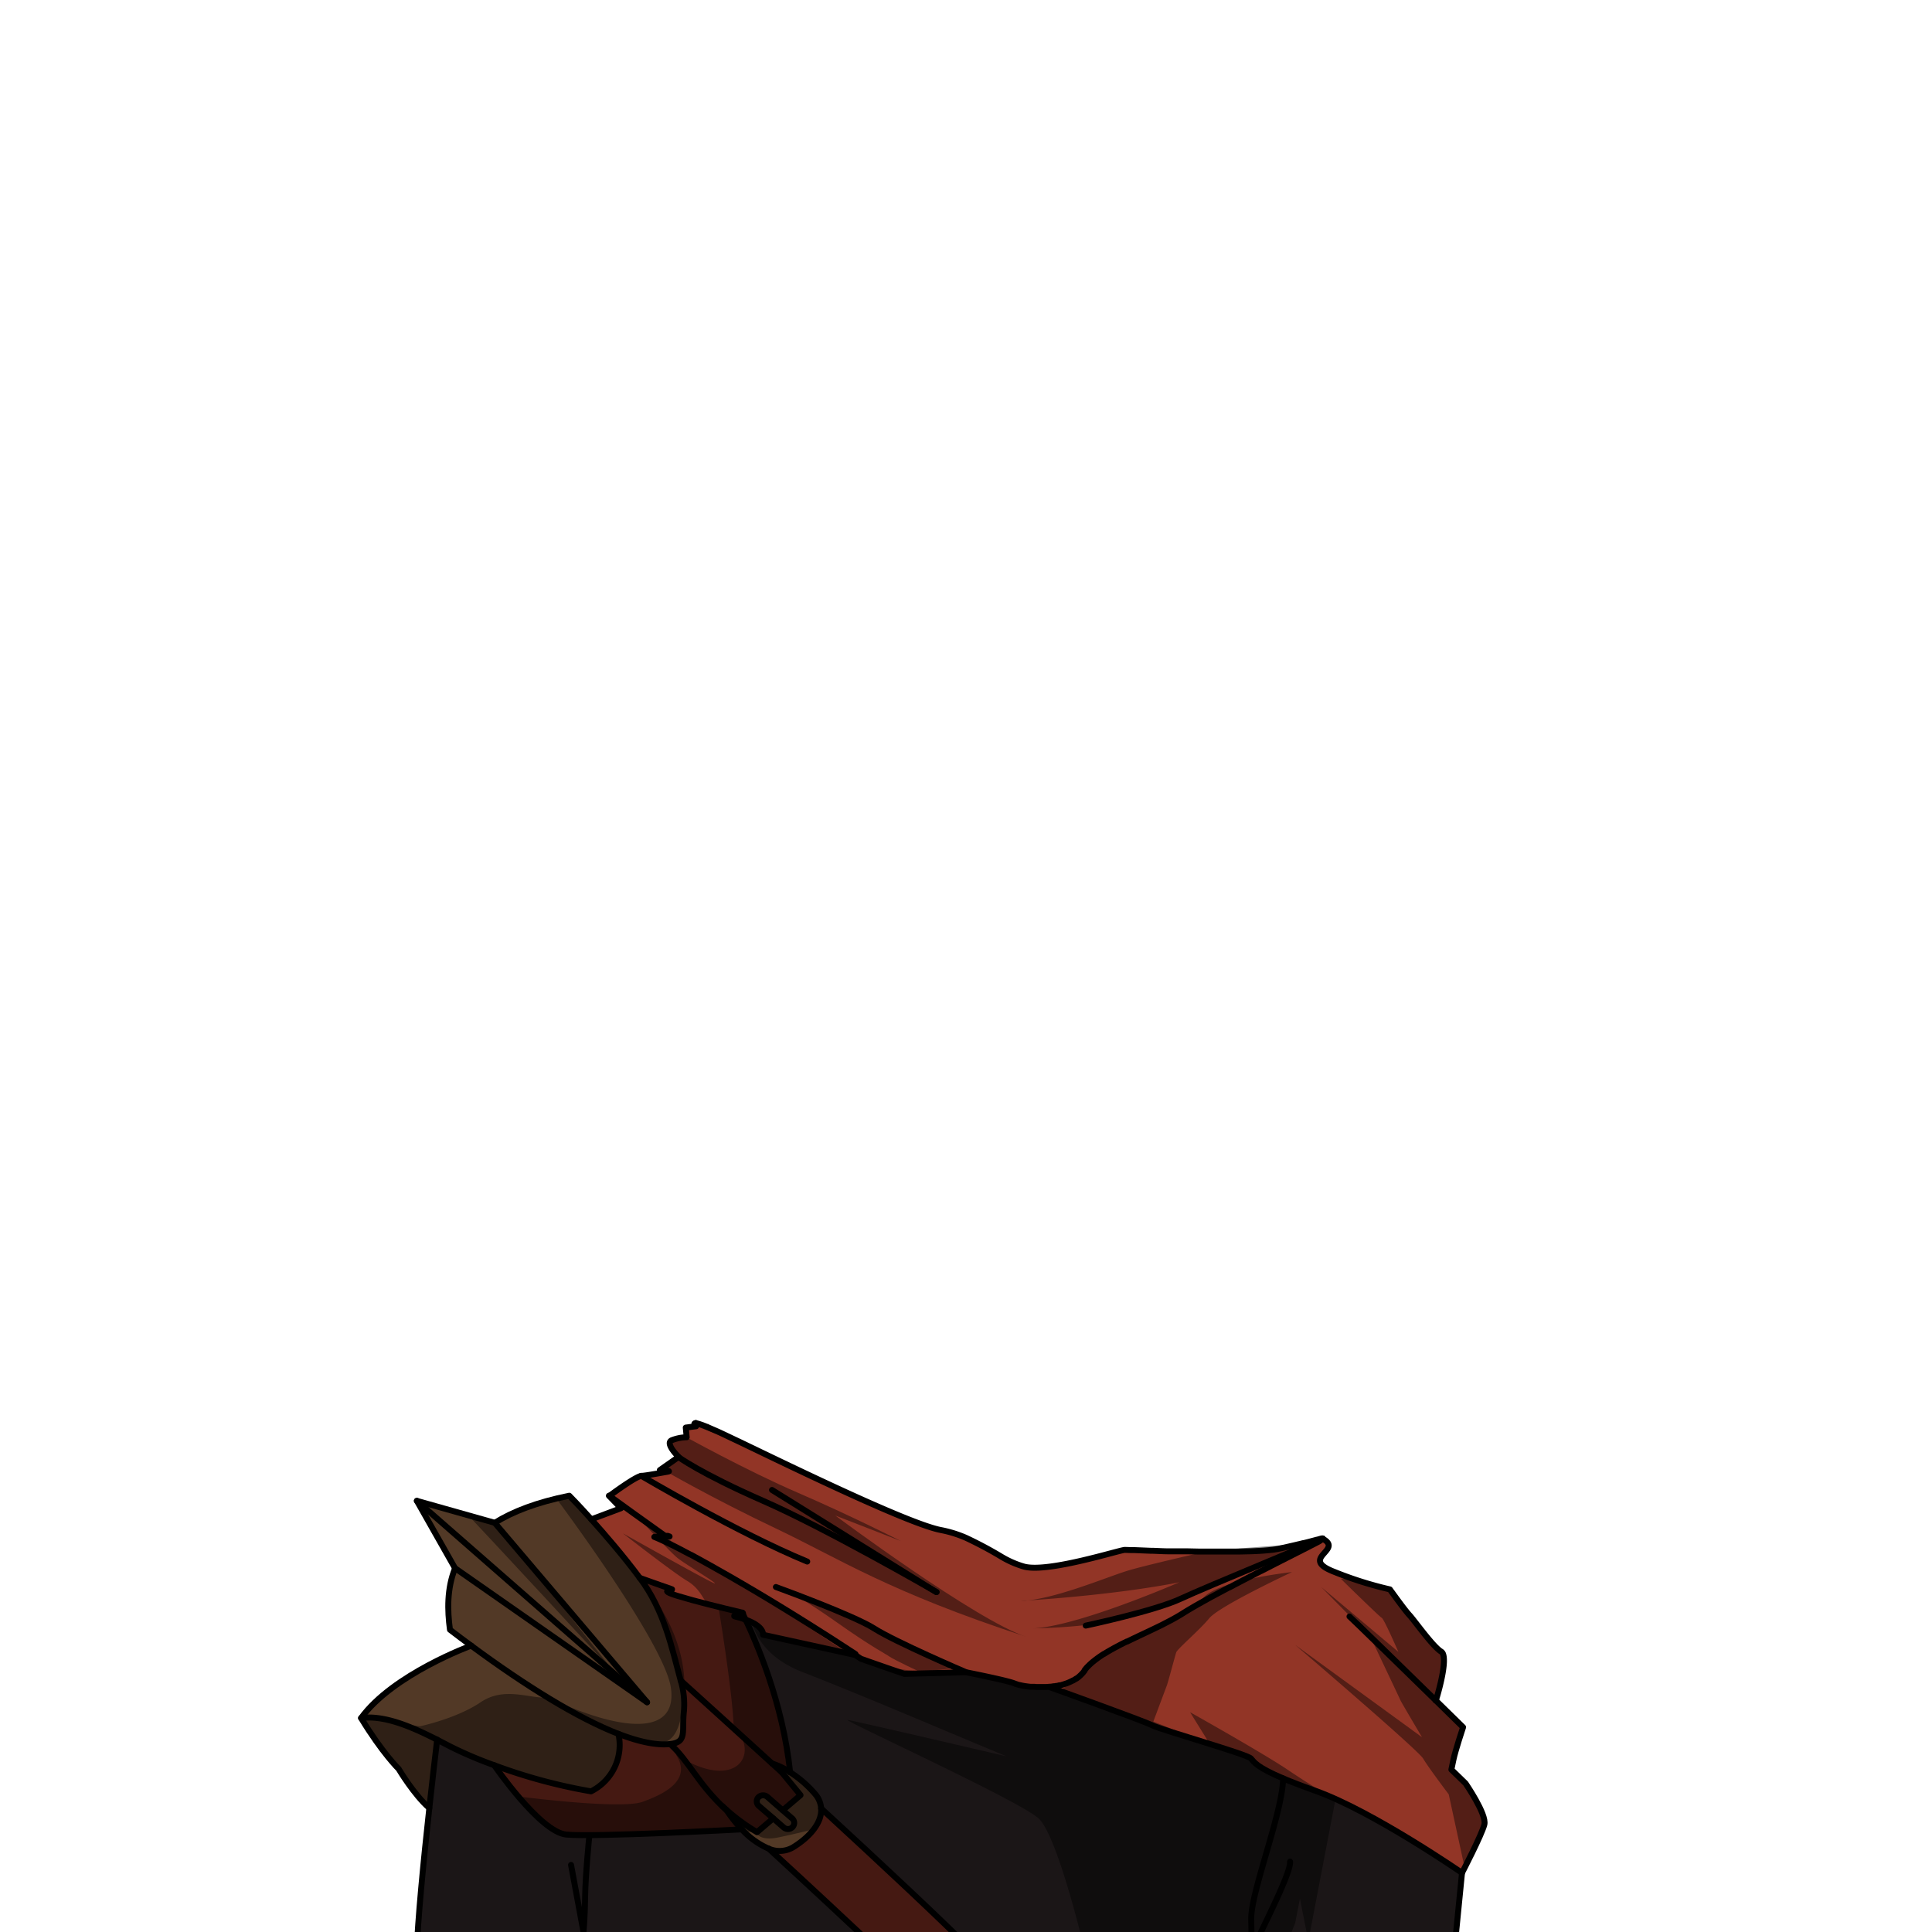 <svg xmlns="http://www.w3.org/2000/svg" viewBox="0 0 432 432">
  <defs>
    <style>.BUNTAI_PEACOCK_OUTFIT_PEACOCK_OUTFIT_6_a{isolation:isolate;}.BUNTAI_PEACOCK_OUTFIT_PEACOCK_OUTFIT_6_b{fill:#451912;}.BUNTAI_PEACOCK_OUTFIT_PEACOCK_OUTFIT_6_c{fill:#523926;}.BUNTAI_PEACOCK_OUTFIT_PEACOCK_OUTFIT_6_d{fill:#923526;}.BUNTAI_PEACOCK_OUTFIT_PEACOCK_OUTFIT_6_e{fill:#1b1617;}.BUNTAI_PEACOCK_OUTFIT_PEACOCK_OUTFIT_6_f{fill:none;stroke:#000;stroke-linecap:round;stroke-linejoin:round;stroke-width:1.33px;}.BUNTAI_PEACOCK_OUTFIT_PEACOCK_OUTFIT_6_g{opacity:0.43;mix-blend-mode:multiply;}</style>
  </defs>
  <g class="BUNTAI_PEACOCK_OUTFIT_PEACOCK_OUTFIT_6_a">
    <path class="BUNTAI_PEACOCK_OUTFIT_PEACOCK_OUTFIT_6_b" d="M132.17,400.55a11.58,11.58,0,0,0,6.13-12.83c4.6,1.77,8.55,2.61,11.59,2.24,4.23,3.84,6.23,9,12.49,14.7h0a30.18,30.18,0,0,0,3.47,4.38s-33.4,1.79-39.28,1.16S110.5,394.7,110.5,394.7A120.53,120.53,0,0,0,132.17,400.55Z" />
    <path class="BUNTAI_PEACOCK_OUTFIT_PEACOCK_OUTFIT_6_b" d="M152.21,375.77h0c-2-7.2-3.63-15.62-9.17-23,3.54,1.26,6.73,2.39,7.15,2.52,1,.32-3.67,0,1.44,1.55,4.18,1.27,9,2.43,14.34,3.71,3.11,6.34,9.12,20.22,10.69,35.68-2.07-1.39-3.77-2.28-3.77-2.28l1.87,2.27C165.12,387.44,156.61,379.75,152.21,375.77Z" />
    <path class="BUNTAI_PEACOCK_OUTFIT_PEACOCK_OUTFIT_6_c" d="M105.39,368q-2.39-1.75-4.78-3.59c-.58-4.33-.69-9.16,1.13-13.73l-8.53-15.05,17.41,4.92c4-2.5,9.38-4.6,16.67-6.06,0,0,2,2,4.92,5.27s7,7.94,10.83,13.08c5.54,7.35,7.2,15.77,9.17,23h0a18.45,18.45,0,0,1,.72,6.82c-.51,4.63.76,6.93-3,7.37-3,.37-7-.47-11.59-2.24a11.58,11.58,0,0,1-6.13,12.83,120.53,120.53,0,0,1-21.67-5.85,87.71,87.71,0,0,1-9.86-4.2L97.75,389c-5.49-2.78-11.73-5.56-17-4.84C87.87,374.34,105.39,368,105.39,368Z" />
    <path class="BUNTAI_PEACOCK_OUTFIT_PEACOCK_OUTFIT_6_c" d="M172.9,406.59l2.3,2a1.53,1.53,0,0,0,1,.39,1.42,1.42,0,0,0,1-.43,1.34,1.34,0,0,0-.14-2L175,404.77l4-3.37-4.22-5.13,0,0L172.89,394s1.7.89,3.77,2.28h0a25.36,25.36,0,0,1,5.75,5.05,5.43,5.43,0,0,1,1.2,3.05c.21,3.12-2.42,6.32-6.29,8.7a6,6,0,0,1-5.44.29,17.48,17.48,0,0,1-6-4.31,30.18,30.18,0,0,1-3.47-4.38h0c-.25-.38-.48-.76-.71-1.13a75.22,75.22,0,0,0,7.6,6.15Z" />
    <path class="BUNTAI_PEACOCK_OUTFIT_PEACOCK_OUTFIT_6_c" d="M84.59,382.85l-3.85,1.31s4.9,8.48,8.26,11.32c3.84,6,7,8.49,7,8.49l1.66-16.25S88.43,382.24,84.59,382.85Z" />
    <path class="BUNTAI_PEACOCK_OUTFIT_PEACOCK_OUTFIT_6_c" d="M169.64,401.9a1.5,1.5,0,0,1,2.06,0l3.34,2.92,2.09,1.83a1.34,1.34,0,0,1,.14,2,1.42,1.42,0,0,1-1,.43,1.53,1.53,0,0,1-1-.39l-2.3-2-3.13-2.73A1.33,1.33,0,0,1,169.64,401.9Z" />
    <path class="BUNTAI_PEACOCK_OUTFIT_PEACOCK_OUTFIT_6_b" d="M149.89,390c3.8-.44,2.53-2.74,3-7.37a18.45,18.45,0,0,0-.72-6.82c4.4,4,12.91,11.67,22.55,20.48l0,0L179,401.4l-4,3.37-3.34-2.92a1.5,1.5,0,0,0-2.06,0,1.33,1.33,0,0,0,.13,2l3.13,2.73-3.63,3.09a75.22,75.22,0,0,1-7.6-6.15c.23.37.46.75.71,1.13C156.12,398.94,154.12,393.8,149.89,390Z" />
    <path class="BUNTAI_PEACOCK_OUTFIT_PEACOCK_OUTFIT_6_b" d="M177.32,413.07c3.87-2.38,6.5-5.58,6.29-8.7,13.39,12.32,27.21,25.21,34.45,32.55V437l-20.78,0c-7.4-7-16.55-15.52-25.4-23.65A6,6,0,0,0,177.32,413.07Z" />
    <path class="BUNTAI_PEACOCK_OUTFIT_PEACOCK_OUTFIT_6_d" d="M138.86,337.24l-6.65,2.48c3,3.32,7,7.94,10.83,13.08,3.54,1.26,6.73,2.39,7.15,2.52,1,.32-3.67,0,1.44,1.55,4.18,1.27,9,2.43,14.34,3.71,1.17.29-2.76.58-1.54.88,6.76,1.65,6.21,4.07,6.21,4.07l20.5,4.5c-3.85-2.54-15.21-9.94-28.07-17.33-15.86-9.13-14.48-9.28-14.48-9.28l-12.44-9Z" />
    <path class="BUNTAI_PEACOCK_OUTFIT_PEACOCK_OUTFIT_6_d" d="M136.15,334.45l4.08,2.95,1.27.92h0l7,5,.1.07h.11l.14,0,.09,0,.11,0,.14,0h0a.89.89,0,0,1,.19.07l.22.07c.08,0-3.51.06-3.41.1l.32.13.67.29,1.11.5.53.25,1.23.6.61.3h0l1.56.8.52.28.78.41,1,.5c.16.1.33.18.5.27l.38.22c.13.07.27.13.4.21l.68.37.7.39,1.19.66.62.34,1.24.71.63.35.1.06,2.15,1.22,1.88,1.09.32.19,1.37.79q.58.36,1.17.69c5.7,3.37,10.93,6.62,15.09,9.26l.79.5.64.4,1.17.75,1.43.92,1.28.84.59.37.65.43.87.57.21.13.59.4h0l1.38.92.52.17,1,.36h0l5.25,1.83,2.93,1L213,374h0l2.89-.1s10.18,2,11.18,2.63l.09,0h0l.15.06.27.09.35.09.38.08.25.06.28.05.36.06c.37.06.78.11,1.2.15l.45,0c.28,0,.57,0,.87.05l.43,0c.43,0,.88,0,1.34,0l.46,0h0l.86-.07c.27,0,.53-.06.8-.1h.11l.44-.08h0c.24,0,.47-.08.7-.14l.13,0c.21,0,.42-.1.63-.16h0a3.38,3.38,0,0,0,.42-.13l.51-.17h0l.51-.21.41-.19c.14-.06.27-.14.41-.21l.05,0,0,0,.4-.23a3.13,3.13,0,0,0,.3-.2s0,0,.06,0l.37-.27,0,0,.13-.1.32-.29.13-.12a2.61,2.61,0,0,0,.23-.24l.21-.21c.13-.15.24-.3.36-.45a.48.48,0,0,1,.09-.11l0-.06,0,0a.1.1,0,0,0,0-.05l.13-.16.1-.13.05-.05,0,0,.08-.11h0l0,0,.09-.1.22-.23,0,0,.09-.08.35-.35h0a12,12,0,0,1,.92-.8c.18-.15.38-.3.58-.45.53-.4,1.11-.8,1.72-1.18l.05,0c.14-.1.3-.18.45-.28l.08-.05.28-.17.71-.41.85-.47.87-.46.51-.27.78-.39.51-.25.1,0c2.17-1.07,4.46-2.11,6.68-3.19.48-.24,1-.47,1.45-.72l.87-.45c.51-.26,1-.52,1.48-.79.76-.42,1.49-.85,2.19-1.3l.5-.31.61-.37.92-.54c.91-.54,2-1.13,3.09-1.75l.78-.43,1.86-1,1.21-.64.3-.16.88-.47.07,0,1.26-.67.47-.24.17-.09c.42-.23.85-.45,1.28-.67s.56-.29.85-.44l1.72-.89.36-.18.86-.45.05,0,3.33-1.71,1.5-.76,3.19-1.62.42-.21,1.86-.95h0l0,0,.41-.21h0c.28-.14.53-.28.77-.39l.73-.38.27-.14a8.88,8.88,0,0,0,.8-.45h0l-.11,0-.13,0-.18.05-.54.15-.25.08-.09,0-.48.13-1.59.42-.93.23h0a.35.35,0,0,1-.11,0c-.34.09-.69.18-1.07.26l-.75.18-.92.21c-.85.2-1.78.41-2.78.62l-.44.08-.72.11-.47.05-.58.06c-1.12.11-2.45.19-3.92.24h-.05l-2.73.06h-4.53l-3.09,0H269l-1,0-2.38-.05-.93,0-1,0-1.27,0-.45,0-.52,0c-1.29,0-2.51-.08-3.63-.12l-.43,0-3.67-.15-.47,0H253l-1.47-.05c-1.14,0-17.07,5.14-22.5,3.75a21.31,21.31,0,0,1-5-2.16,87.64,87.64,0,0,0-8.06-4.3,26.58,26.58,0,0,0-5.6-1.73C204,340.89,183,330.88,170,324.63l-1.38-.67-.47-.22,0,0h0l-2.62-1.26-1.12-.53-3.12-1.48c-1.28-.6-2.3-1-3.11-1.38l0,0-1.07-.42-.3-.1h0l-.14-.05a7,7,0,0,0-.91-.26h-.09v.65l-2.32.3.2,2.16h0a9.77,9.77,0,0,0-3.33.67.79.79,0,0,0-.29.2c-.61.66.59,2.22,1.32,3,.29.32.5.53.5.53l-.18.13-1.28.9h0l-2.74,1.92s2.88.15,1.79.35h0c-2,.36-5,.9-5.83.93C142.14,330,136.15,334.45,136.15,334.45Z" />
    <path class="BUNTAI_PEACOCK_OUTFIT_PEACOCK_OUTFIT_6_d" d="M156.73,318.52l.3.1,1.07.42,0,0c.17-.38.29-.64.32-.72C158.41,318.42,158.12,318.68,156.73,318.52Z" />
    <path class="BUNTAI_PEACOCK_OUTFIT_PEACOCK_OUTFIT_6_d" d="M155.57,318.17v0h.09l0-.21Z" />
    <path class="BUNTAI_PEACOCK_OUTFIT_PEACOCK_OUTFIT_6_d" d="M321,380.21l.1-.1s3-9.68,1.15-10.82-5.95-6.9-7.08-8.14-4.39-5.77-4.39-5.77a81.44,81.44,0,0,1-12.43-3.92c-8.06-3.09,2.26-4.84-2.63-7.42h0c-.3.35-23.44,11.65-30.61,16.22s-18.53,7.89-22.53,13.3c-1.76,2.38-4.78,3.36-7.71,3.65l0,.1s20.73,7.44,22.73,8.46,21.15,6.4,22.07,7.42c.69.79,1.28,1.94,7.2,4.45,1.83.78,4.19,1.7,7.22,2.77,12.79,4.54,32.77,18.35,32.77,18.35s4.46-8.56,5-10.82-4.2-9.18-4.2-9.18l-3.18-3.09.45-2.16c.45-2.17,2.17-7.32,2.17-7.32Z" />
    <path class="BUNTAI_PEACOCK_OUTFIT_PEACOCK_OUTFIT_6_e" d="M96,404.29c.66-6.06,1.3-11.55,1.75-15.29l2.89,1.5a87.71,87.71,0,0,0,9.86,4.2s10.19,14.89,16.08,15.51,39.28-1.16,39.28-1.16a17.48,17.48,0,0,0,6,4.31c8.85,8.13,18,16.61,25.4,23.65l-104.12-.09C93.36,429.71,94.72,416,96,404.29Z" />
    <path class="BUNTAI_PEACOCK_OUTFIT_PEACOCK_OUTFIT_6_e" d="M182.41,401.32a25.36,25.36,0,0,0-5.75-5.05h0c-1.57-15.46-7.58-29.34-10.69-35.68,1.17.29-2.76.58-1.54.88,6.76,1.65,6.21,4.07,6.21,4.07l20.5,4.5h0l1.38.91.52.18,6.3,2.2,2.93,1,13.65-.46s10.19,2,11.19,2.63a19.13,19.13,0,0,0,7.78.71l0,.1s20.73,7.44,22.73,8.46,21.15,6.4,22.07,7.42c.69.79,1.28,1.94,7.2,4.45,1.83.78,4.19,1.7,7.22,2.77,12.79,4.54,32.77,18.35,32.77,18.35l-1.82,18.35-45.31,0h0L218.06,437v-.11c-7.24-7.34-21.06-20.23-34.45-32.55A5.43,5.43,0,0,0,182.41,401.32Z" />
    <path class="BUNTAI_PEACOCK_OUTFIT_PEACOCK_OUTFIT_6_f" d="M191.15,370l1.38.92.52.17,1,.36h0l5.25,1.83,2.93,1L213,374h0l2.89-.1s10.18,2,11.18,2.63l.09,0h0l.15.06.27.09.35.09.38.08.25.06.28.05.36.06c.37.05.78.11,1.2.15l.45,0c.28,0,.57,0,.87.05l.43,0c.43,0,.88,0,1.34,0l.46,0h0l.86-.07c.27,0,.53-.06.8-.1l.11,0a3.64,3.64,0,0,0,.44-.07h0c.24,0,.47-.08.7-.14l.13,0c.21,0,.42-.1.63-.16h0a3.38,3.38,0,0,0,.42-.13l.51-.17h0l.51-.21.41-.19c.14-.06.27-.14.41-.21l.05,0,0,0,.4-.23a3.13,3.13,0,0,0,.3-.2s0,0,.06,0l.37-.27,0,0,.13-.1.32-.29.13-.12a2.61,2.61,0,0,0,.23-.24l.21-.21c.13-.15.24-.3.36-.45a.48.48,0,0,1,.09-.11l0-.06,0,0a.1.1,0,0,0,0-.05l.13-.16.1-.13.05-.05,0,0,.08-.11h0l0,0,.09-.1.22-.23,0,0,.09-.08.35-.35h0a12,12,0,0,1,.92-.8c.18-.15.38-.3.58-.45.53-.4,1.11-.8,1.72-1.18l.05,0c.14-.1.3-.18.45-.28l.08-.05.28-.17.71-.41.85-.47.87-.46.51-.27.78-.39.51-.25.1,0c2.17-1.07,4.46-2.11,6.68-3.19.48-.24,1-.47,1.45-.72l.87-.45c.51-.26,1-.52,1.48-.79.76-.42,1.49-.85,2.19-1.3l.5-.31.61-.37.92-.54c.91-.54,2-1.13,3.09-1.75l.78-.43,1.86-1,1.21-.64.3-.16.88-.47.07,0,1.26-.67.47-.24.17-.09,1.28-.67c.29-.14.56-.29.85-.44l1.72-.89.36-.18.86-.45.05,0,3.33-1.71,1.5-.76,3.19-1.62.42-.21,1.86-.95h0l0,0,.41-.21h0c.28-.14.53-.28.77-.39l.73-.38.27-.14a8.88,8.88,0,0,0,.8-.45h0" />
    <path class="BUNTAI_PEACOCK_OUTFIT_PEACOCK_OUTFIT_6_f" d="M295.75,344h0l-.11,0-.13,0-.18.05-.54.15-.25.08-.09,0-.48.13-1.59.42-.93.23h0a.35.35,0,0,1-.11,0c-.34.09-.69.18-1.07.26l-.75.18-.92.21c-.85.2-1.78.41-2.78.62l-.44.08-.72.11-.47.05-.58.06c-1.12.11-2.45.19-3.92.24h-.05l-2.73.06h-4.53l-3.09,0H269l-1,0-2.38-.05-.93,0-1,0-1.27,0-.45,0-.52,0c-1.29,0-2.51-.08-3.63-.12l-.43,0-3.67-.15-.47,0H253l-1.47-.05c-1.14,0-17.07,5.14-22.5,3.75a21.31,21.31,0,0,1-5-2.16,87.64,87.64,0,0,0-8.06-4.3,26.58,26.58,0,0,0-5.6-1.73C204,340.89,183,330.88,170,324.63l-1.38-.67-.47-.22,0,0h0l-2.62-1.26-1.12-.53-3.12-1.48c-1.28-.6-2.3-1-3.11-1.38l0,0-1.07-.42-.3-.1h0l-.14-.05a7,7,0,0,0-.91-.26h-.1c-.89-.12,0,.65,0,.65l-2.32.3.2,2.16h0a9.77,9.77,0,0,0-3.33.67.79.79,0,0,0-.29.2c-.61.66.59,2.22,1.32,3,.29.32.5.53.5.53l-.18.13-1.28.9h0l-2.74,1.92s2.88.15,1.79.35h0c-2,.36-5,.9-5.83.93-1.24,0-7.23,4.48-7.23,4.48l4.08,2.95,1.27.92h0l7,5,.1.07h.11l.14,0,.09,0,.11,0,.14,0h0a.89.89,0,0,1,.19.07l.22.07c.08,0-3.51.06-3.41.1l.32.13.67.29,1.11.5.53.25,1.23.6.61.3h0l1.56.8.52.28.78.41c.31.16.62.34,1,.5.16.1.33.18.5.27l.38.22c.13.07.27.13.4.21l.68.37.7.39,1.19.66.62.34,1.24.71.63.35.1.06,2.15,1.22,1.88,1.09.32.19,1.37.79q.58.36,1.17.69c5.7,3.37,10.93,6.62,15.09,9.26l.79.5.64.4,1.17.75,1.43.92,1.28.84.59.37.65.43.87.57.21.13.6.4" />
    <path class="BUNTAI_PEACOCK_OUTFIT_PEACOCK_OUTFIT_6_f" d="M321,380.21l.1-.09s2.43-7.73,1.6-10.19h0a1.14,1.14,0,0,0-.45-.63,3,3,0,0,1-.42-.3c-2-1.61-5.6-6.69-6.66-7.84-.89-.95-3-3.85-3.93-5.14a1.61,1.61,0,0,1-.15-.2l-.31-.43a81.44,81.44,0,0,1-12.43-3.92c-8.06-3.09,2.26-4.84-2.63-7.42" />
    <polyline class="BUNTAI_PEACOCK_OUTFIT_PEACOCK_OUTFIT_6_f" points="155.55 318.84 155.56 318.33 155.57 318.19 155.57 318.17" />
    <path class="BUNTAI_PEACOCK_OUTFIT_PEACOCK_OUTFIT_6_f" d="M301.75,361.46c.31.21,11.86,11.5,19.28,18.75l6.12,6s-1.72,5.15-2.17,7.32l-.45,2.16,3.18,3.09s4.76,6.91,4.2,9.18-5,10.82-5,10.82-20-13.81-32.77-18.35c-3-1.07-5.39-2-7.22-2.77-5.92-2.51-6.51-3.66-7.2-4.45-.92-1-20.08-6.39-22.07-7.42s-22.73-8.46-22.73-8.46" />
    <path class="BUNTAI_PEACOCK_OUTFIT_PEACOCK_OUTFIT_6_f" d="M143,352.8c3.54,1.26,6.73,2.39,7.15,2.52,1,.32-3.67,0,1.44,1.55,4.18,1.27,9,2.43,14.34,3.71,1.17.29-2.76.58-1.54.88,6.76,1.65,6.21,4.07,6.21,4.07l20.5,4.5h0" />
    <polyline class="BUNTAI_PEACOCK_OUTFIT_PEACOCK_OUTFIT_6_f" points="136.15 334.45 138.86 337.24 132.21 339.73" />
    <path class="BUNTAI_PEACOCK_OUTFIT_PEACOCK_OUTFIT_6_f" d="M209.45,356l-.08,0-36.75-22.84" />
    <path class="BUNTAI_PEACOCK_OUTFIT_PEACOCK_OUTFIT_6_f" d="M151.63,325.74s4.88,3.66,19,9.85c13.72,6,37.25,19.52,38.7,20.36" />
    <path class="BUNTAI_PEACOCK_OUTFIT_PEACOCK_OUTFIT_6_f" d="M143.38,330s21.75,12.84,37.12,19.17" />
    <path class="BUNTAI_PEACOCK_OUTFIT_PEACOCK_OUTFIT_6_f" d="M215.93,373.88s-15.76-6.75-20.44-9.74-22-9.28-22-9.28" />
    <path class="BUNTAI_PEACOCK_OUTFIT_PEACOCK_OUTFIT_6_f" d="M295.75,344h0c-.38.32-25.9,10.75-31.76,13.49s-21.22,6-21.22,6" />
    <path class="BUNTAI_PEACOCK_OUTFIT_PEACOCK_OUTFIT_6_f" d="M138.3,387.71C129.22,384.2,117.6,377,105.39,368q-2.39-1.75-4.78-3.59c-.58-4.33-.69-9.16,1.13-13.73" />
    <path class="BUNTAI_PEACOCK_OUTFIT_PEACOCK_OUTFIT_6_f" d="M152.21,375.77a18.45,18.45,0,0,1,.72,6.82c-.51,4.63.76,6.93-3,7.37-3,.37-7-.47-11.59-2.24" />
    <path class="BUNTAI_PEACOCK_OUTFIT_PEACOCK_OUTFIT_6_f" d="M110.62,340.51c4-2.5,9.38-4.6,16.67-6.06,0,0,2,2,4.92,5.27s7,7.94,10.83,13.08c5.54,7.35,7.2,15.77,9.17,23" />
    <polygon class="BUNTAI_PEACOCK_OUTFIT_PEACOCK_OUTFIT_6_f" points="93.21 335.59 110.62 340.5 144.69 380.63 101.74 350.64 93.21 335.59" />
    <line class="BUNTAI_PEACOCK_OUTFIT_PEACOCK_OUTFIT_6_f" x1="144.69" y1="380.63" x2="93.21" y2="335.59" />
    <path class="BUNTAI_PEACOCK_OUTFIT_PEACOCK_OUTFIT_6_f" d="M96,404.29c-3.45-3-6.86-8.76-6.86-8.76s-3.66-3.56-8.4-11.37c7.13-9.82,24.65-16.2,24.65-16.2" />
    <path class="BUNTAI_PEACOCK_OUTFIT_PEACOCK_OUTFIT_6_f" d="M80.74,384.16c5.28-.72,11.52,2.06,17,4.84l2.89,1.5a87.71,87.71,0,0,0,9.86,4.2,120.53,120.53,0,0,0,21.67,5.85,11.58,11.58,0,0,0,6.13-12.83h0" />
    <polyline class="BUNTAI_PEACOCK_OUTFIT_PEACOCK_OUTFIT_6_f" points="175.04 404.77 179 401.4 174.78 396.26" />
    <path class="BUNTAI_PEACOCK_OUTFIT_PEACOCK_OUTFIT_6_f" d="M161.52,403.85a43.87,43.87,0,0,0,7.75,5.83l3.63-3.09" />
    <path class="BUNTAI_PEACOCK_OUTFIT_PEACOCK_OUTFIT_6_f" d="M176.66,396.27a25.36,25.36,0,0,1,5.75,5.05,5.43,5.43,0,0,1,1.2,3.05c.21,3.12-2.42,6.32-6.29,8.7a6,6,0,0,1-5.44.29,17.48,17.48,0,0,1-6-4.31,30.18,30.18,0,0,1-3.47-4.38" />
    <path class="BUNTAI_PEACOCK_OUTFIT_PEACOCK_OUTFIT_6_f" d="M172.65,394.33a15.48,15.48,0,0,1,4,1.93" />
    <path class="BUNTAI_PEACOCK_OUTFIT_PEACOCK_OUTFIT_6_f" d="M183.6,404.36h0c13.39,12.32,27.21,25.21,34.45,32.55" />
    <path class="BUNTAI_PEACOCK_OUTFIT_PEACOCK_OUTFIT_6_f" d="M152.21,375.77h0c4.4,4,12.91,11.67,22.55,20.48l0,0" />
    <path class="BUNTAI_PEACOCK_OUTFIT_PEACOCK_OUTFIT_6_f" d="M172.9,406.59l2.3,2a1.53,1.53,0,0,0,1,.39,1.42,1.42,0,0,0,1-.43,1.34,1.34,0,0,0-.14-2L175,404.77l-3.34-2.92a1.5,1.5,0,0,0-2.06,0,1.33,1.33,0,0,0,.13,2Z" />
    <path class="BUNTAI_PEACOCK_OUTFIT_PEACOCK_OUTFIT_6_f" d="M197.28,437c-7.4-7-16.55-15.52-25.4-23.65" />
    <path class="BUNTAI_PEACOCK_OUTFIT_PEACOCK_OUTFIT_6_f" d="M149.89,390c4.23,3.84,6.23,9,12.49,14.7h0" />
    <path class="BUNTAI_PEACOCK_OUTFIT_PEACOCK_OUTFIT_6_f" d="M176.66,396.27h0c-1.57-15.46-7.58-29.34-10.69-35.68" />
    <path class="BUNTAI_PEACOCK_OUTFIT_PEACOCK_OUTFIT_6_f" d="M165.86,409.05s-33.4,1.79-39.28,1.16S110.5,394.7,110.5,394.7" />
    <path class="BUNTAI_PEACOCK_OUTFIT_PEACOCK_OUTFIT_6_f" d="M127.69,417l2.78,15s.32-3.24.37-8,.95-13.63.95-13.63" />
    <path class="BUNTAI_PEACOCK_OUTFIT_PEACOCK_OUTFIT_6_f" d="M288.46,416.26c.29,3-8.85,19.81-8.69,20.82a.1.1,0,0,1,0,0v0c0-.18.16-1.28,0-7.85-.14-6.08,7-23.8,7.14-31.58" />
    <path class="BUNTAI_PEACOCK_OUTFIT_PEACOCK_OUTFIT_6_f" d="M326.91,418.77l-1.82,18.35-45.31,0h0L218.06,437l-20.78,0-104.12-.09c.2-7.21,1.56-21,2.84-32.63.66-6.06,1.3-11.56,1.75-15.29" />
    <g class="BUNTAI_PEACOCK_OUTFIT_PEACOCK_OUTFIT_6_g">
      <path d="M155.55,318.84l2.27.88,10.29,4-2.62-1.26-1.12-.53-3.12-1.48c-1.28-.6-2.3-1-3.11-1.38.17-.38.29-.64.32-.72-.05.08-.34.34-1.73.18h0l-.14-.05a7,7,0,0,0-.91-.26l0,.15Z" />
      <path d="M152.8,321s13.91,7.73,25.65,12.8,23,10.79,23,10.79l-14.68-5.72s31.67,23.58,42.72,27.12c-31-10.14-41.77-17.46-56-24.22s-25-13-25-13l3.14-2.5-1.07-2.17-.88-2.22Z" />
      <path d="M263.72,353.79c-.7.31-22.76,9.85-32.67,10.32a131.34,131.34,0,0,0,13.16-.9h0a60.45,60.45,0,0,0,19.45-5.53l.12-.06c.53-.25,1-.52,1.56-.79,6.38-3.43,16.55-7.31,23.07-9.66h0c1.69-.61,3.13-1.12,4.2-1.49h0l0,0,.5-.17,1.45-.49-.76.06-.48,0h0l-.53,0-.29,0-1.19.08h0l-20.78,1.56-.65.15h0l-.72.17h0c-3.5.8-12.66,2.92-16.44,4-4.39,1.24-15.33,6-23,6.83C251.4,356.42,263.23,353.89,263.72,353.79Z" />
      <path d="M228.13,358c.53,0,1.08,0,1.65-.11Z" />
      <path d="M299.79,353s8.68,8.52,9.18,8.76,3.71,7.6,3.71,7.6l-17.23-14.48,11,11.16s6.6,13.89,6.73,14.22,4.78,8.18,4.78,8.18L289.6,367.8s27.49,23.49,28.62,25.42,5.72,8,5.72,8l3.6,16.58s4.61-8.15,4.41-10.5-4.61-9.58-5.17-10a13.88,13.88,0,0,1-1.51-1.08,15.21,15.21,0,0,1-.29-2.72l1.81-7.67-5.24-5.64s2-8.82,1.18-10.28a131.91,131.91,0,0,1-8.53-10.15c-2.8-3.59-3.08-4-3.08-4L301.49,353Z" />
      <path d="M288.9,351.52s-16.25,7.59-18.51,10.33-7.13,6.84-7.39,7.64-1.8,6.6-2.07,7.33l-3.21,8.57L236.92,378a24.13,24.13,0,0,0,6.32-5.23c2.32-3,5.59-3.8,8.61-5.73s13.67-6,17.36-9.9S288.9,351.52,288.9,351.52Z" />
      <path d="M297.75,401.87s-3.95-2.19-9.69-6.06-21.95-12.95-21.95-12.95,4.86,7.88,5.2,8.29,10.5,4,10.79,4.12,7.27,4.33,10.28,5.37A23.64,23.64,0,0,0,297.75,401.87Z" />
      <path d="M176.19,355.86s3.38,1.56,11,6.95,10.85,7,11.77,7.65,6.8,3.42,6.8,3.42l8-.95S204,369.41,199,366.36s-8.07-5.43-9.89-5.78S176.19,355.86,176.19,355.86Z" />
      <path d="M140.44,337.09c.33.13,9.35,10,11.2,11.4s9,5.71,8.13,5.55-20.49-11.19-20.49-11.19,11.24,8.78,14.35,10.63,3.55,4.35,4.38,4.63,5.5,2.47,5.5,2.47,6,1.51,7.48,5.37c15.76,3.11,18.57,3.73,18.57,3.73S169,355.83,161.08,351.56a79,79,0,0,1-12.59-8.21Z" />
      <path d="M105.39,339.56c.09,0,33.41,35.92,32.91,35.48s-22-27.79-22.05-27.91l-5.63-6.62Z" />
      <path d="M124.41,335.09S148.5,367.28,150,377.32s-9.06,10.82-27.53,2.22c-3.87.42-9.58-2.58-15,1.09S93.91,386,93.91,386l-4.66-.63-6.88-1.34-1.26.71,11.7,16.1L96,404.67l2.14-15.5s7.23,4.93,21.17,8.42,13.45,2.65,13.45,2.65,7.46-3.16,4.85-12.82c9,3.38,13,4.06,14.64-3.37s1.53-17.13-8-29.7a210.69,210.69,0,0,0-16.9-19.9Z" />
      <path d="M160.71,359.67s3.09,18.69,3.34,26.45c6.14,6,.48,14.89-12.94,6.18,3.78,5.69-2.51,8.83-7.46,10.6s-27.79-1.22-27.79-1.22,4.4,7.75,12.4,8.63c19.66-.36,38.09-.77,38.09-.77l2.65.14s.67,2.07,4.95,1.19S182,409,182,409s1.88-4.44,1.88-4.63-2.95-5.05-3.84-5.51-4.08-3-4.08-3a108.32,108.32,0,0,0-4.46-22c-3.51-10.55-5.19-12.57-5.19-12.57Z" />
      <path d="M167.92,361.46s.39,8.11,11.52,12.42,30.8,12.64,30.8,12.64l14.81,6.2s-33.74-7.89-35.49-8.13,38.26,18,42.66,22,10.55,30.51,10.55,30.51l43.83.49,3-7.59,1.07-5.47,1.88,9.48,6.08-31.75s-5.65-2.56-13.38-6.47a110,110,0,0,0-16.75-6.49s-22.52-9.71-33.58-12c-6.91-.16-19.94-3-22.39-3.44s-8.87.5-16.23-1.73-11.64-3.38-11.64-3.38l-14.38-3.9S171.45,360.67,167.92,361.46Z" />
    </g>
    <path class="BUNTAI_PEACOCK_OUTFIT_PEACOCK_OUTFIT_6_f" d="M292.35,345l.26.15.1.05.19.11a1.71,1.71,0,0,1,.23.13h0l.07,0" />
  </g>
</svg>